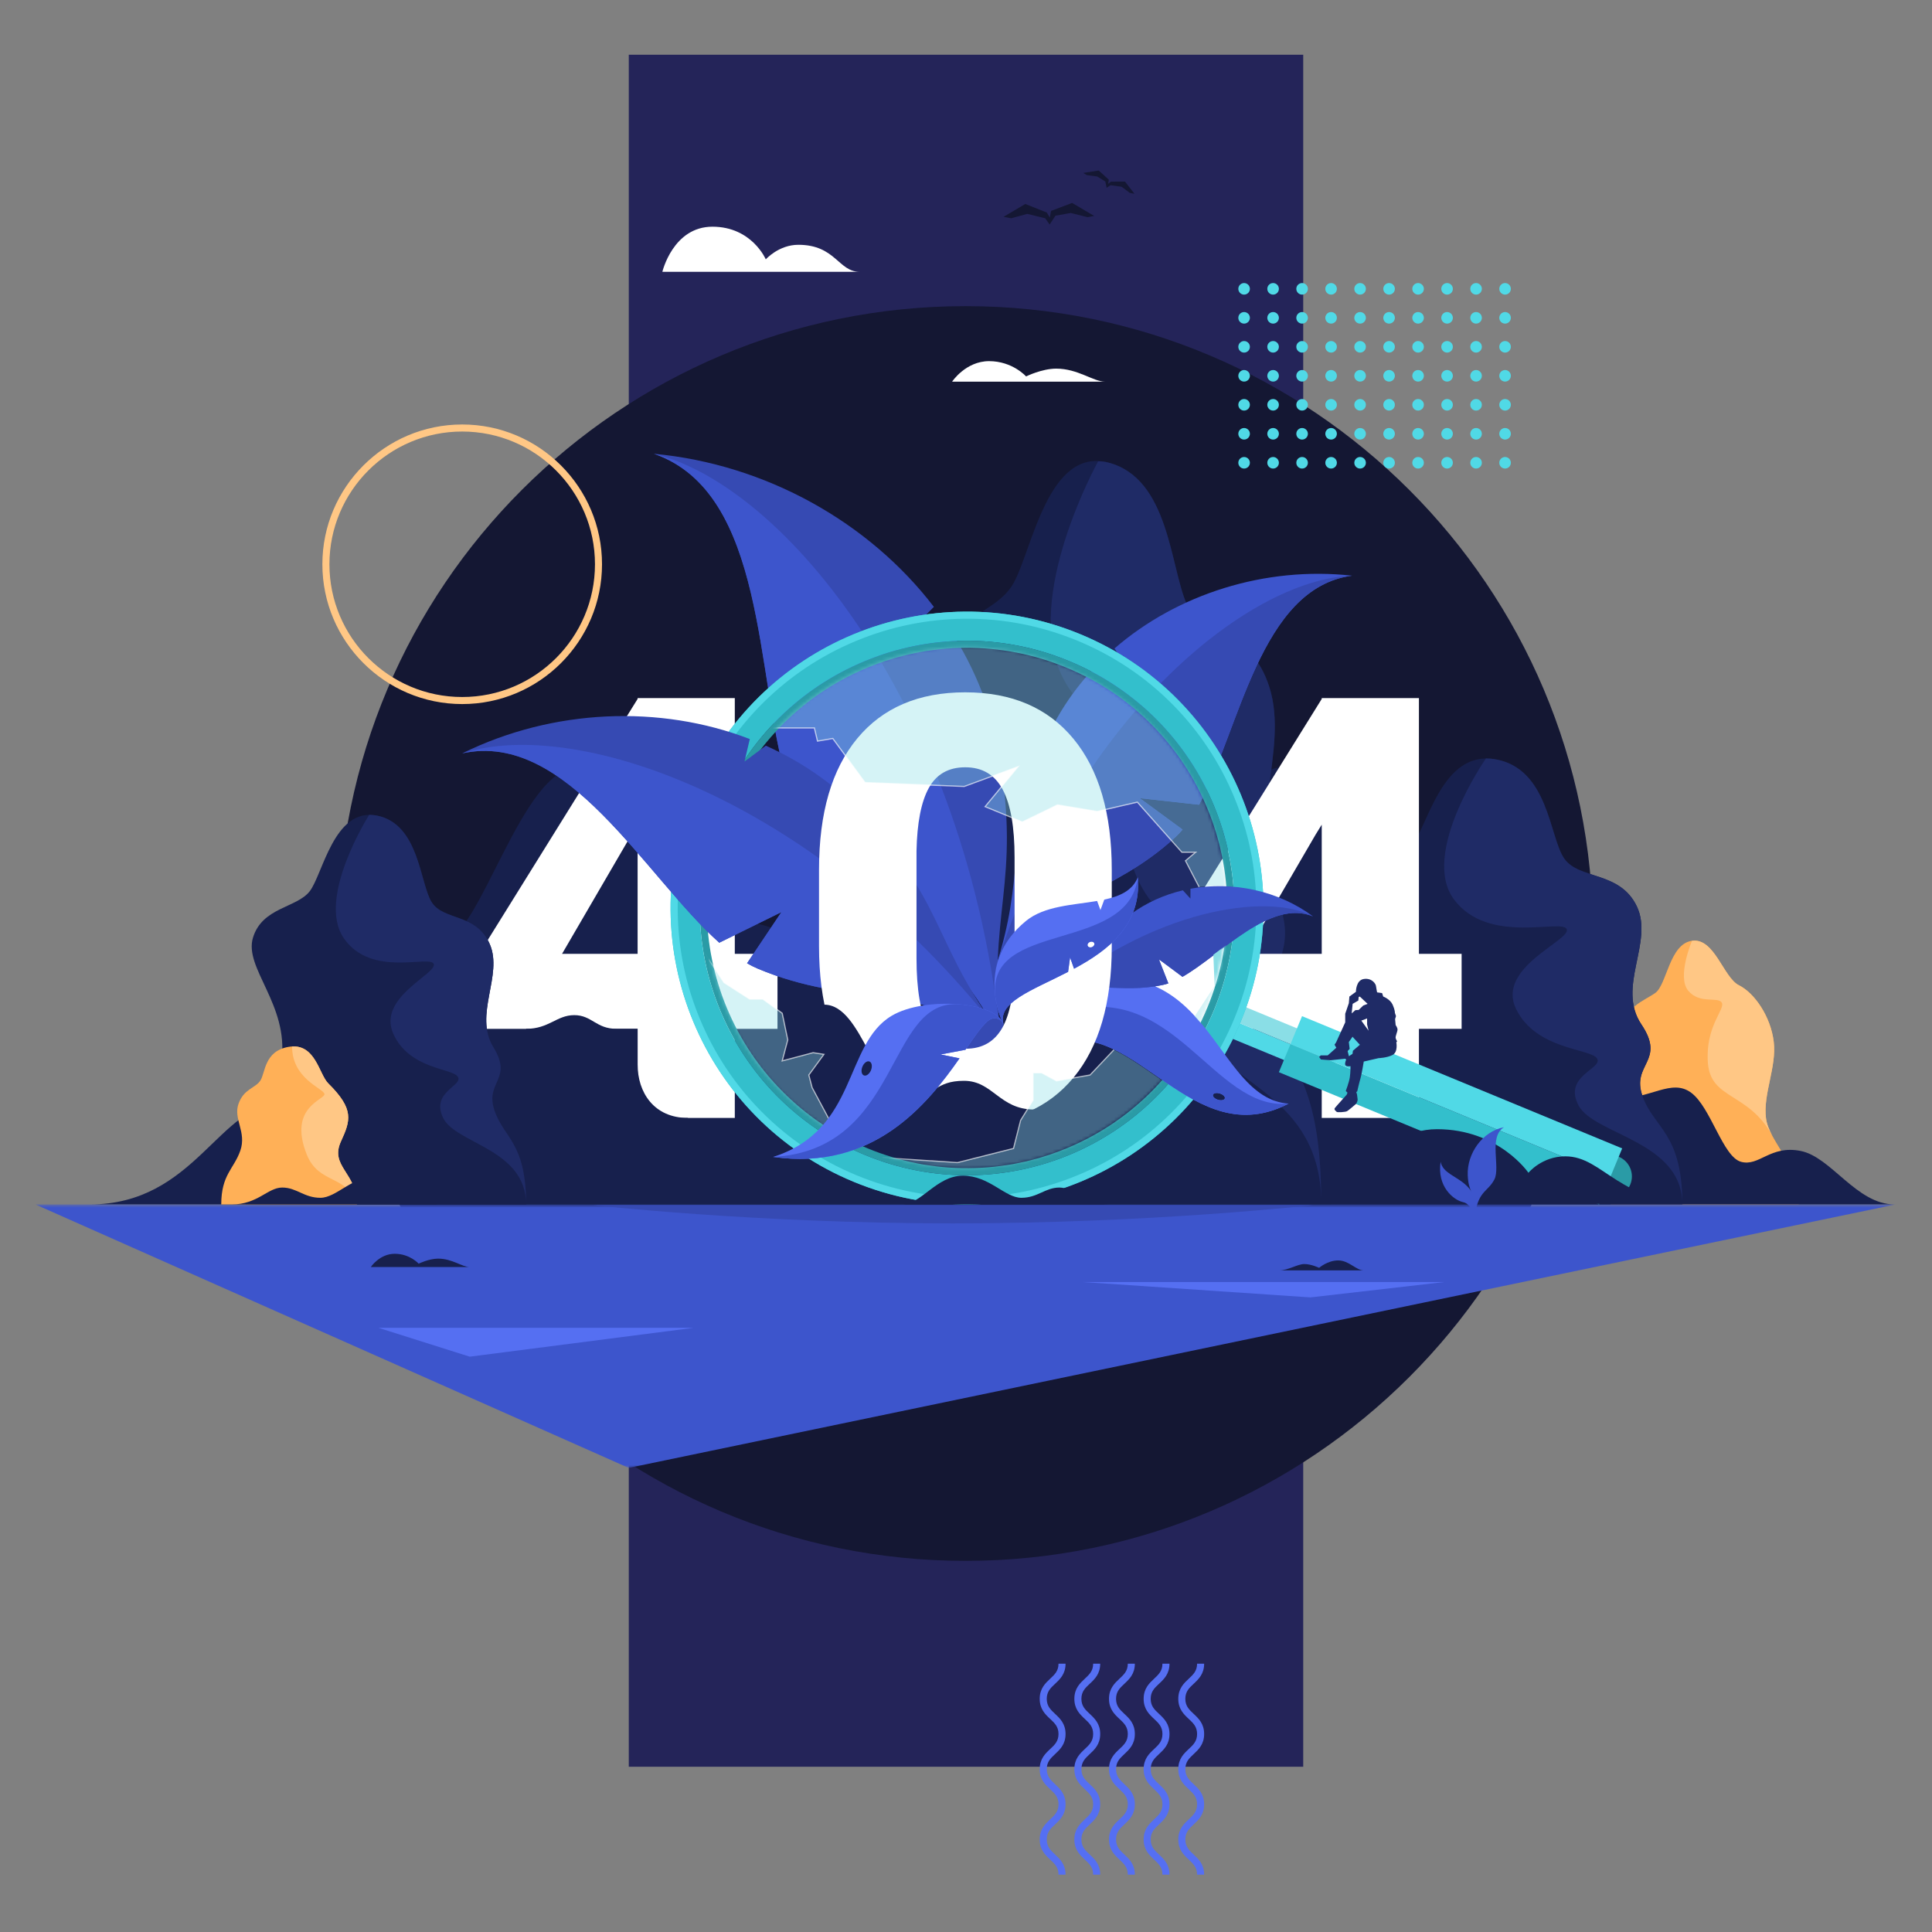 <?xml version="1.0" encoding="UTF-8"?>
<svg width="600px" height="600px" viewBox="0 0 600 600" version="1.1" xmlns="http://www.w3.org/2000/svg" xmlns:xlink="http://www.w3.org/1999/xlink">
    <rect x="0" y="0" width="600" height="600" fill="#808080" stroke="none"/>
    <!-- Generator: Sketch 61.2 (89653) - https://sketch.com -->
    <title>Illustrations / 404</title>
    <desc>Created with Sketch.</desc>
    <defs>
        <polygon id="path-1" points="0 0.542 577.713 0.542 577.713 82.363 0 82.363"></polygon>
        <path d="M80.883,0.621 C70.413,0.708 60.18,2.797 50.466,6.831 L50.466,6.831 C40.752,10.865 32.048,16.638 24.597,23.992 L24.597,23.992 C16.883,31.606 10.855,40.588 6.68,50.693 L6.68,50.693 C2.505,60.798 0.433,71.415 0.524,82.254 L0.524,82.254 C0.611,92.722 2.699,102.956 6.734,112.67 L6.734,112.67 C10.767,122.384 16.541,131.088 23.895,138.54 L23.895,138.54 C31.508,146.253 40.492,152.281 50.596,156.457 L50.596,156.457 C60.7,160.632 71.319,162.702 82.156,162.612 L82.156,162.612 C92.625,162.526 102.859,160.436 112.573,156.403 L112.573,156.403 C122.287,152.369 130.99,146.595 138.442,139.241 L138.442,139.241 C146.156,131.627 152.184,122.645 156.359,112.54 L156.359,112.54 C160.534,102.436 162.605,91.818 162.516,80.98 L162.516,80.98 C162.428,70.511 160.339,60.278 156.305,50.563 L156.305,50.563 C152.272,40.849 146.498,32.146 139.144,24.693 L139.144,24.693 C131.53,16.98 122.548,10.952 112.443,6.777 L112.443,6.777 C102.549,2.689 92.164,0.618 81.561,0.618 L81.561,0.618 C81.335,0.618 81.108,0.618 80.883,0.621" id="path-3"></path>
        <path d="M80.883,0.621 C70.413,0.708 60.18,2.797 50.466,6.831 L50.466,6.831 C40.752,10.865 32.048,16.638 24.597,23.992 L24.597,23.992 C16.883,31.606 10.855,40.588 6.68,50.693 L6.68,50.693 C2.505,60.798 0.433,71.415 0.524,82.254 L0.524,82.254 C0.611,92.722 2.699,102.956 6.734,112.67 L6.734,112.67 C10.767,122.384 16.541,131.088 23.895,138.54 L23.895,138.54 C31.508,146.253 40.492,152.281 50.596,156.457 L50.596,156.457 C60.7,160.632 71.319,162.702 82.156,162.612 L82.156,162.612 C92.625,162.526 102.859,160.436 112.573,156.403 L112.573,156.403 C122.287,152.369 130.99,146.595 138.442,139.241 L138.442,139.241 C146.156,131.627 152.184,122.645 156.359,112.54 L156.359,112.54 C160.534,102.436 162.605,91.818 162.516,80.98 L162.516,80.98 C162.428,70.511 160.339,60.278 156.305,50.563 L156.305,50.563 C152.272,40.849 146.498,32.146 139.144,24.693 L139.144,24.693 C131.53,16.98 122.548,10.952 112.443,6.777 L112.443,6.777 C102.549,2.689 92.164,0.618 81.561,0.618 L81.561,0.618 C81.335,0.618 81.108,0.618 80.883,0.621 L80.883,0.621 Z" id="path-5"></path>
        <path d="M80.883,0.621 C70.413,0.708 60.18,2.797 50.466,6.831 L50.466,6.831 C40.752,10.865 32.048,16.638 24.597,23.992 L24.597,23.992 C16.883,31.606 10.855,40.588 6.68,50.693 L6.68,50.693 C2.505,60.798 0.433,71.415 0.524,82.254 L0.524,82.254 C0.611,92.722 2.699,102.956 6.734,112.67 L6.734,112.67 C10.767,122.384 16.541,131.088 23.895,138.54 L23.895,138.54 C31.508,146.253 40.492,152.281 50.596,156.457 L50.596,156.457 C60.7,160.632 71.319,162.702 82.156,162.612 L82.156,162.612 C92.625,162.526 102.859,160.436 112.573,156.403 L112.573,156.403 C122.287,152.369 130.99,146.595 138.442,139.241 L138.442,139.241 C146.156,131.627 152.184,122.645 156.359,112.54 L156.359,112.54 C160.534,102.436 162.605,91.818 162.516,80.98 L162.516,80.98 C162.428,70.511 160.339,60.278 156.305,50.563 L156.305,50.563 C152.272,40.849 146.498,32.146 139.144,24.693 L139.144,24.693 C131.53,16.98 122.548,10.952 112.443,6.777 L112.443,6.777 C102.549,2.689 92.164,0.618 81.561,0.618 L81.561,0.618 C81.335,0.618 81.108,0.618 80.883,0.621" id="path-7"></path>
        <path d="M80.883,0.621 C70.413,0.708 60.18,2.797 50.466,6.831 L50.466,6.831 C40.752,10.865 32.048,16.638 24.597,23.992 L24.597,23.992 C16.883,31.606 10.855,40.588 6.68,50.693 L6.68,50.693 C2.505,60.798 0.433,71.415 0.524,82.254 L0.524,82.254 C0.611,92.722 2.699,102.956 6.734,112.67 L6.734,112.67 C10.767,122.384 16.541,131.088 23.895,138.54 L23.895,138.54 C31.508,146.253 40.492,152.281 50.596,156.457 L50.596,156.457 C60.7,160.632 71.319,162.702 82.156,162.612 L82.156,162.612 C92.625,162.526 102.859,160.436 112.573,156.403 L112.573,156.403 C122.287,152.369 130.99,146.595 138.442,139.241 L138.442,139.241 C146.156,131.627 152.184,122.645 156.359,112.54 L156.359,112.54 C160.534,102.436 162.605,91.818 162.516,80.98 L162.516,80.98 C162.428,70.511 160.339,60.278 156.305,50.563 L156.305,50.563 C152.272,40.849 146.498,32.146 139.144,24.693 L139.144,24.693 C131.53,16.98 122.548,10.952 112.443,6.777 L112.443,6.777 C102.549,2.689 92.164,0.618 81.561,0.618 L81.561,0.618 C81.335,0.618 81.108,0.618 80.883,0.621" id="path-9"></path>
        <path d="M80.883,0.621 C70.413,0.708 60.18,2.797 50.466,6.831 L50.466,6.831 C40.752,10.865 32.048,16.638 24.597,23.992 L24.597,23.992 C16.883,31.606 10.855,40.588 6.68,50.693 L6.68,50.693 C2.505,60.798 0.433,71.415 0.524,82.254 L0.524,82.254 C0.611,92.722 2.699,102.956 6.734,112.67 L6.734,112.67 C10.767,122.384 16.541,131.088 23.895,138.54 L23.895,138.54 C31.508,146.253 40.492,152.281 50.596,156.457 L50.596,156.457 C60.7,160.632 71.319,162.702 82.156,162.612 L82.156,162.612 C92.625,162.526 102.859,160.436 112.573,156.403 L112.573,156.403 C122.287,152.369 130.99,146.595 138.442,139.241 L138.442,139.241 C146.156,131.627 152.184,122.645 156.359,112.54 L156.359,112.54 C160.534,102.436 162.605,91.818 162.516,80.98 L162.516,80.98 C162.428,70.511 160.339,60.278 156.305,50.563 L156.305,50.563 C152.272,40.849 146.498,32.146 139.144,24.693 L139.144,24.693 C131.53,16.98 122.548,10.952 112.443,6.777 L112.443,6.777 C102.549,2.689 92.164,0.618 81.561,0.618 L81.561,0.618 C81.335,0.618 81.108,0.618 80.883,0.621 L80.883,0.621 Z" id="path-11"></path>
        <path d="M80.883,0.621 C70.413,0.708 60.18,2.797 50.466,6.831 L50.466,6.831 C40.752,10.865 32.048,16.638 24.597,23.992 L24.597,23.992 C16.883,31.606 10.855,40.588 6.68,50.693 L6.68,50.693 C2.505,60.798 0.433,71.415 0.524,82.254 L0.524,82.254 C0.611,92.722 2.699,102.956 6.734,112.67 L6.734,112.67 C10.767,122.384 16.541,131.088 23.895,138.54 L23.895,138.54 C31.508,146.253 40.492,152.281 50.596,156.457 L50.596,156.457 C60.7,160.632 71.319,162.702 82.156,162.612 L82.156,162.612 C92.625,162.526 102.859,160.436 112.573,156.403 L112.573,156.403 C122.287,152.369 130.99,146.595 138.442,139.241 L138.442,139.241 C146.156,131.627 152.184,122.645 156.359,112.54 L156.359,112.54 C160.534,102.436 162.605,91.818 162.516,80.98 L162.516,80.98 C162.428,70.511 160.339,60.278 156.305,50.563 L156.305,50.563 C152.272,40.849 146.498,32.146 139.144,24.693 L139.144,24.693 C131.53,16.98 122.548,10.952 112.443,6.777 L112.443,6.777 C102.549,2.689 92.164,0.618 81.561,0.618 L81.561,0.618 C81.335,0.618 81.108,0.618 80.883,0.621 L80.883,0.621 Z" id="path-13"></path>
        <path d="M80.883,0.621 C70.413,0.708 60.18,2.797 50.466,6.831 L50.466,6.831 C40.752,10.865 32.048,16.638 24.597,23.992 L24.597,23.992 C16.883,31.606 10.855,40.588 6.68,50.693 L6.68,50.693 C2.505,60.798 0.433,71.415 0.524,82.254 L0.524,82.254 C0.611,92.722 2.699,102.956 6.734,112.67 L6.734,112.67 C10.767,122.384 16.541,131.088 23.895,138.54 L23.895,138.54 C31.508,146.253 40.492,152.281 50.596,156.457 L50.596,156.457 C60.7,160.632 71.319,162.702 82.156,162.612 L82.156,162.612 C92.625,162.526 102.859,160.436 112.573,156.403 L112.573,156.403 C122.287,152.369 130.99,146.595 138.442,139.241 L138.442,139.241 C146.156,131.627 152.184,122.645 156.359,112.54 L156.359,112.54 C160.534,102.436 162.605,91.818 162.516,80.98 L162.516,80.98 C162.428,70.511 160.339,60.278 156.305,50.563 L156.305,50.563 C152.272,40.849 146.498,32.146 139.144,24.693 L139.144,24.693 C131.53,16.98 122.548,10.952 112.443,6.777 L112.443,6.777 C102.549,2.689 92.164,0.618 81.561,0.618 L81.561,0.618 C81.335,0.618 81.108,0.618 80.883,0.621 L80.883,0.621 Z" id="path-15"></path>
        <path d="M80.883,0.621 C70.413,0.708 60.18,2.797 50.466,6.831 L50.466,6.831 C40.752,10.865 32.048,16.638 24.597,23.992 L24.597,23.992 C16.883,31.606 10.855,40.588 6.68,50.693 L6.68,50.693 C2.505,60.798 0.433,71.415 0.524,82.254 L0.524,82.254 C0.611,92.722 2.699,102.956 6.734,112.67 L6.734,112.67 C10.767,122.384 16.541,131.088 23.895,138.54 L23.895,138.54 C31.508,146.253 40.492,152.281 50.596,156.457 L50.596,156.457 C60.7,160.632 71.319,162.702 82.156,162.612 L82.156,162.612 C92.625,162.526 102.859,160.436 112.573,156.403 L112.573,156.403 C122.287,152.369 130.99,146.595 138.442,139.241 L138.442,139.241 C146.156,131.627 152.184,122.645 156.359,112.54 L156.359,112.54 C160.534,102.436 162.605,91.818 162.516,80.98 L162.516,80.98 C162.428,70.511 160.339,60.278 156.305,50.563 L156.305,50.563 C152.272,40.849 146.498,32.146 139.144,24.693 L139.144,24.693 C131.53,16.98 122.548,10.952 112.443,6.777 L112.443,6.777 C102.549,2.689 92.164,0.618 81.561,0.618 L81.561,0.618 C81.335,0.618 81.108,0.618 80.883,0.621 L80.883,0.621 Z" id="path-17"></path>
    </defs>
    <g id="Illustrations-/-404" stroke="none" stroke-width="1" fill="none" fill-rule="evenodd">
        <g id="Group-298" transform="translate(11, 17)">
            <polygon id="Fill-1" fill="#242459" points="184.275 531.679 393.725 531.679 393.725 0 184.275 0"></polygon>
            <g id="Group-243" transform="translate(0, 70.488)">
                <path d="M483.73,202.418 C483.73,310.021 396.482,397.25 288.857,397.25 C181.231,397.25 93.984,310.021 93.984,202.418 C93.984,94.814 181.231,7.586 288.857,7.586 C396.482,7.586 483.73,94.814 483.73,202.418" id="Fill-2" fill="#141733"></path>
                <path d="M16.858,286.563 C49.639,286.563 57.018,255.102 76.432,255.102 C95.848,255.102 62.926,213.266 81.047,194.838 C99.168,176.409 115.722,204.308 126.799,204.308 C137.878,204.308 150.965,150.802 168.439,150.802 C185.913,150.802 182.584,197.622 216.522,198.512 C256.256,199.552 248.75,247.088 253.356,252.644 C257.962,258.199 263.808,250.096 272.258,255.035 C280.709,259.975 280.436,286.563 293.968,286.563 L16.858,286.563 Z" id="Fill-4" fill="#17204D"></path>
                <path d="M235.607,286.563 C268.388,286.563 275.766,255.102 295.181,255.102 C314.596,255.102 281.674,213.266 299.795,194.838 C317.916,176.409 334.47,204.308 345.548,204.308 C356.627,204.308 369.714,150.802 387.188,150.802 C404.661,150.802 401.333,197.622 435.271,198.512 C475.004,199.552 467.498,247.088 472.105,252.644 C476.711,258.199 482.557,250.096 491.007,255.035 C499.458,259.975 499.185,286.563 512.717,286.563 L235.607,286.563 Z" id="Fill-6" fill="#17204D"></path>
                <path d="M547.613,286.563 C547.613,273.615 538.382,267.23 537.438,259.746 C536.494,252.26 540.794,243.876 539.85,236.04 C538.906,228.204 533.891,220.902 529.046,218.497 C524.2,216.092 521.493,203.732 514.465,204.682 C507.437,205.633 506.667,218.342 503.047,220.892 C499.426,223.443 493.453,225.141 492.736,232.648 C492.018,240.155 501.352,250.542 496.317,258.729 C491.282,266.915 489.184,275.804 489.184,286.563 L547.613,286.563 Z" id="Fill-8" fill="#FFB057"></path>
                <path d="M513.28,220.166 C516.857,224.491 522.608,221.896 523.728,223.913 C524.849,225.931 518.528,231.237 519.405,242.651 C520.281,254.065 532.003,251.683 539.384,265.179 C539.385,265.182 539.387,265.184 539.388,265.187 C538.41,263.367 537.67,261.592 537.438,259.745 C536.494,252.26 540.795,243.876 539.85,236.04 C538.906,228.204 533.891,220.902 529.046,218.497 C524.2,216.092 521.493,203.732 514.465,204.682 C514.465,204.682 509.705,215.842 513.28,220.166" id="Fill-10" fill="#FFC785"></path>
                <path d="M464.85,228.821 C481.446,228.821 479.603,253.824 490.638,253.824 C501.673,253.824 508.091,247.34 514.21,251.866 C520.328,256.392 524.031,271.782 529.7,273.324 C535.37,274.867 538.74,268.044 548.25,269.956 C557.761,271.869 565.564,286.563 577.391,286.563 L464.85,286.563 L464.85,228.821 Z" id="Fill-12" fill="#17204D"></path>
                <path d="M453.327,148.3 C469.939,151.185 470.124,172.343 474.737,179.075 C479.352,185.807 492.088,182.922 497.349,194.031 C502.609,205.138 490.98,219.084 498.733,230.625 C506.485,242.165 495.503,242.838 499.102,252.937 C502.701,263.035 511.469,264.285 511.469,286.563 L402.383,286.563 C402.383,256.592 413.642,255.053 416.411,235.241 C419.179,215.429 401.691,202.542 405.29,191.722 C408.889,180.903 422.179,181.191 427.301,175.277 C432.423,169.361 436.714,145.414 453.327,148.3" id="Fill-14" fill="#17204D"></path>
                <path d="M498.733,230.625 C490.98,219.084 502.609,205.138 497.349,194.03 C492.088,182.922 479.352,185.807 474.738,179.075 C470.123,172.343 469.939,151.185 453.326,148.3 C452.329,148.127 451.378,148.054 450.466,148.064 C450.382,148.187 429.882,177.685 440.597,191.913 C451.333,206.169 474.366,197.641 475.578,201.117 C476.79,204.592 453.585,212.999 459.819,225.84 C466.053,238.683 483.168,238.098 485.002,241.264 C486.834,244.429 474.366,246.594 479.215,255.798 C484.064,265.002 511.469,266.797 511.469,286.563 C511.469,264.285 502.701,263.035 499.102,252.937 C495.503,242.838 506.485,242.165 498.733,230.625" id="Fill-16" fill="#1F2B66"></path>
                <path d="M333.284,56.19 C352.153,61.183 352.364,88.612 357.605,100.261 C362.846,111.91 377.313,106.917 383.288,126.139 C389.264,145.36 376.055,169.49 384.861,189.46 C393.666,209.43 381.192,210.595 385.28,228.068 C389.369,245.543 399.328,247.706 399.328,286.254 L275.417,286.254 C275.417,234.392 288.206,231.73 291.352,197.448 C294.496,163.167 274.631,140.867 278.72,122.145 C282.808,103.423 297.904,103.922 303.722,93.688 C309.54,83.453 314.415,51.197 333.284,56.19" id="Fill-18" fill="#17204D"></path>
                <path d="M384.861,189.46 C376.055,169.491 389.264,145.361 383.288,126.139 C377.313,106.918 362.846,111.911 357.605,100.261 C352.363,88.612 352.153,61.182 333.284,56.191 C332.15,55.89 331.071,55.768 330.035,55.783 C329.939,55.996 306.653,97.856 318.823,122.475 C331.02,147.145 357.182,132.387 358.559,138.4 C359.937,144.415 333.577,158.96 340.659,181.182 C347.74,203.404 367.181,202.393 369.263,207.869 C371.346,213.346 357.182,217.094 362.69,233.019 C368.198,248.945 399.327,252.051 399.327,286.253 C399.327,247.706 389.369,245.542 385.28,228.069 C381.192,210.595 393.666,209.43 384.861,189.46" id="Fill-20" fill="#1F2B66"></path>
                <path d="M163.548,208.741 L187.015,208.741 L187.015,168.622 L185.134,171.666 L163.548,208.741 Z M217.2,208.741 L230.457,208.741 L230.457,232.025 L217.2,232.025 L217.2,259.696 L187.015,259.696 L187.015,232.025 L136.587,232.025 L134.796,213.577 L187.015,129.577 L187.015,129.309 L217.2,129.309 L217.2,208.741 Z" id="Fill-22" fill="#FFFFFF"></path>
                <path d="M299.14,145.993 C296.581,131.44 290.776,117.856 282.529,105.809 L273.422,106.624 L279.028,100.981 C258.914,74.71 226.862,56.678 192.077,53.435 C227.107,65.583 223.52,122.426 233.413,155.236 L257.139,157.443 L237.857,166.273 C238.524,167.493 239.232,168.646 239.994,169.712 C260.405,198.232 284.767,202.533 299.882,236.169 C295.328,195.129 306.443,187.519 299.14,145.993" id="Fill-24" fill="#364AB3"></path>
                <path d="M233.413,155.236 L257.139,157.443 L237.858,166.273 C238.524,167.493 239.231,168.646 239.994,169.712 C260.406,198.232 284.767,202.533 299.882,236.169 C289.501,132.589 232.844,63.291 192.077,53.435 C227.106,65.583 223.519,122.426 233.413,155.236" id="Fill-26" fill="#3D55CC"></path>
                <path d="M297.975,213.696 C314.787,190.423 334.04,190.971 354.087,172.43 C354.836,171.738 355.557,170.969 356.256,170.145 L342.942,160.382 L361.38,162.426 C374.082,138.963 380.282,95.054 408.903,91.295 C381.869,88.303 354.594,97.016 335.127,113.888 L338.514,119.072 L331.698,117.02 C323.516,124.911 316.954,134.356 312.715,145.051 C300.619,175.568 307.899,183.118 297.975,213.696" id="Fill-28" fill="#3D55CC"></path>
                <path d="M408.903,91.295 C376.268,92.405 322.172,136.344 297.975,213.696 C314.787,190.423 334.04,190.971 354.088,172.43 C354.836,171.738 355.557,170.969 356.257,170.144 L342.942,160.382 L361.38,162.426 C374.082,138.963 380.282,95.055 408.903,91.295" id="Fill-30" fill="#364AB3"></path>
                <g id="Group-34" transform="translate(0, 286.021)">
                    <mask id="mask-2" fill="white">
                        <use xlink:href="#path-1"></use>
                    </mask>
                    <g id="Clip-33"></g>
                    <polygon id="Fill-32" fill="#3D55CC" mask="url(#mask-2)" points="-0 0.542 577.713 0.542 184.238 82.363"></polygon>
                </g>
                <path d="M376.009,208.741 L399.476,208.741 L399.476,168.622 L397.595,171.666 L376.009,208.741 Z M429.662,208.741 L442.918,208.741 L442.918,232.025 L429.662,232.025 L429.662,259.696 L399.476,259.696 L399.476,232.025 L349.048,232.025 L347.257,213.577 L399.476,129.577 L399.476,129.309 L429.662,129.309 L429.662,208.741 Z" id="Fill-35" fill="#FFFFFF"></path>
                <path d="M491.711,271.748 C495.087,273.143 496.694,277.011 495.299,280.387 C493.903,283.763 490.035,285.369 486.657,283.974 C483.281,282.579 481.674,278.711 483.07,275.335 C484.465,271.959 488.334,270.353 491.711,271.748" id="Fill-37" fill="#2A9BA6"></path>
                <path d="M212.615,162.815 C195.111,205.169 215.262,253.691 257.626,271.191 C299.989,288.692 348.521,268.544 366.025,226.189 C383.529,183.837 363.378,135.314 321.015,117.813 C278.651,100.313 230.119,120.46 212.615,162.815 M214.656,163.657 C218.822,153.58 224.836,144.62 232.532,137.025 C239.965,129.691 248.649,123.931 258.34,119.908 C268.031,115.885 278.24,113.801 288.685,113.714 C299.497,113.624 310.09,115.69 320.171,119.854 C330.251,124.019 339.214,130.031 346.809,137.725 C354.145,145.158 359.906,153.839 363.93,163.529 C367.954,173.218 370.038,183.425 370.126,193.868 C370.215,204.677 368.149,215.269 363.984,225.347 C359.819,235.425 353.804,244.385 346.109,251.979 C338.674,259.314 329.991,265.073 320.3,269.097 C310.609,273.12 300.399,275.204 289.955,275.29 C279.143,275.38 268.549,273.314 258.469,269.15 C248.389,264.985 239.427,258.973 231.832,251.279 C224.494,243.847 218.734,235.165 214.71,225.476 C210.686,215.787 208.602,205.579 208.515,195.137 C208.425,184.327 210.491,173.737 214.656,163.657" id="Fill-39" fill="#2A9BA6"></path>
                <polygon id="Fill-41" fill="#50D9E6" points="403.716 242.553 401.686 247.467 368.445 233.735 370.476 228.821"></polygon>
                <polygon id="Fill-43" fill="#8ADEE6" points="405.747 237.64 403.716 242.553 370.476 228.821 372.507 223.908"></polygon>
                <polygon id="Fill-45" fill="#33BFCC" points="489.184 277.861 485.588 286.563 386.169 245.493 389.766 236.79"></polygon>
                <polygon id="Fill-47" fill="#50D9E6" points="492.781 269.159 489.184 277.861 389.766 236.79 393.362 228.088"></polygon>
                <path d="M366.025,226.19 C348.521,268.544 299.989,288.692 257.625,271.191 C215.262,253.691 195.11,205.169 212.615,162.815 C230.119,120.461 278.651,100.312 321.014,117.813 C363.378,135.314 383.529,183.836 366.025,226.19 M204.255,159.361 C184.842,206.331 207.191,260.142 254.171,279.55 C301.151,298.958 354.973,276.614 374.386,229.644 C393.798,182.673 371.449,128.863 324.469,109.455 C277.488,90.047 223.666,112.39 204.255,159.361" id="Fill-49" fill="#33BFCC"></path>
                <path d="M204.255,159.361 C184.842,206.331 207.191,260.142 254.171,279.55 C301.151,298.958 354.973,276.614 374.386,229.643 C393.798,182.673 371.449,128.863 324.469,109.455 C277.488,90.047 223.666,112.39 204.255,159.361 M206.296,160.204 C210.928,148.998 217.615,139.034 226.173,130.59 C234.439,122.434 244.094,116.029 254.87,111.555 C265.647,107.082 277,104.765 288.613,104.668 C300.637,104.568 312.416,106.865 323.625,111.496 C334.834,116.127 344.8,122.812 353.246,131.368 C361.404,139.633 367.81,149.286 372.284,160.06 C376.759,170.835 379.077,182.184 379.173,193.796 C379.273,205.817 376.975,217.594 372.344,228.801 C367.713,240.007 361.025,249.971 352.467,258.415 C344.201,266.571 334.545,272.975 323.769,277.45 C312.993,281.923 301.64,284.24 290.026,284.337 C278.004,284.437 266.224,282.139 255.015,277.509 C243.806,272.878 233.84,266.192 225.394,257.636 C217.236,249.371 210.83,239.718 206.356,228.944 C201.881,218.17 199.563,206.82 199.466,195.208 C199.367,183.188 201.664,171.411 206.296,160.204" id="Fill-51" fill="#50D9E6"></path>
                <path d="M258.571,167.16 C249.734,157.173 238.859,149.465 226.829,144.089 L220.21,149.012 L221.858,142.027 C193.988,131.31 160.826,132.561 132.54,146.476 C165.217,139.295 189.285,184.709 212.38,205.276 L231.67,195.782 L221.007,211.67 C222.096,212.292 223.184,212.846 224.273,213.305 C253.432,225.612 274.2,217.429 301.701,236.169 C278.828,206.752 283.786,195.654 258.571,167.16" id="Fill-53" fill="#364AB3"></path>
                <path d="M212.38,205.276 L231.67,195.781 L221.007,211.67 C222.095,212.292 223.184,212.846 224.272,213.306 C253.432,225.613 274.2,217.428 301.7,236.169 C244.832,161.397 168.548,134.825 132.54,146.476 C165.216,139.295 189.285,184.709 212.38,205.276" id="Fill-55" fill="#3D55CC"></path>
                <path d="M369.38,253.644 C369.215,254.183 368.256,254.369 367.238,254.058 C366.221,253.748 365.529,253.057 365.694,252.518 C365.859,251.978 366.818,251.792 367.836,252.103 C368.854,252.414 369.545,253.104 369.38,253.644 M319.12,218.963 L318.427,227.616 L317.704,236.665 C341.43,228.441 359.331,270.848 389.173,255.256 C365.484,253.577 365.323,204.305 319.12,218.963" id="Fill-57" fill="#556FF2"></path>
                <path d="M369.38,253.644 C369.215,254.183 368.256,254.369 367.238,254.058 C366.221,253.748 365.529,253.057 365.694,252.518 C365.859,251.978 366.818,251.792 367.836,252.103 C368.854,252.414 369.545,253.104 369.38,253.644 M318.595,227.347 L318.427,227.616 L317.704,236.665 C341.43,228.441 359.331,270.848 389.173,255.256 C365.616,257.664 353.157,215.337 318.595,227.347" id="Fill-59" fill="#3D55CC"></path>
                <path d="M314.493,222.161 C328.301,216.337 336.408,221.347 350.264,218.358 C350.782,218.247 351.309,218.095 351.843,217.915 L348.894,210.419 L356.228,215.871 C368.327,208.945 383.427,191.626 396.775,197.111 C386.021,189.12 371.847,186.097 358.713,188.513 L358.698,191.58 L356.354,189.007 C350.607,190.368 345.116,192.797 340.266,196.337 C326.429,206.443 327.415,211.491 314.493,222.161" id="Fill-61" fill="#3D55CC"></path>
                <path d="M396.775,197.111 C382.455,189.493 346.791,194.945 314.492,222.161 C328.301,216.337 336.408,221.347 350.265,218.358 C350.782,218.247 351.308,218.095 351.843,217.915 L348.895,210.419 L356.229,215.871 C368.326,208.945 383.427,191.626 396.775,197.111" id="Fill-63" fill="#364AB3"></path>
                <path d="M301.7,244.109 C301.541,234.941 300.587,230.607 300.587,230.607 L300.375,229.978 L299.593,228.813 L294.058,226.675 L268.091,229.471 L272.764,245.663 L301.7,244.109 Z" id="Fill-65" fill="#364AB3"></path>
                <path d="M304.084,178.742 C304.084,169.368 302.86,162.368 300.411,157.742 C297.962,153.115 294.082,150.801 288.767,150.801 C283.572,150.801 279.795,152.95 277.436,157.249 C275.076,161.547 273.809,168.055 273.63,176.771 L273.63,210.084 C273.63,219.815 274.852,226.935 277.302,231.443 C279.751,235.95 283.63,238.203 288.946,238.203 C294.082,238.203 297.872,236.009 300.322,231.622 C302.77,227.234 304.024,220.352 304.084,210.98 L304.084,178.742 Z M334.269,206.413 C334.269,224.025 330.313,237.607 322.401,247.159 C314.488,256.711 303.336,261.487 288.946,261.487 C274.436,261.487 263.208,256.681 255.267,247.07 C247.326,237.457 243.355,223.905 243.355,206.413 L243.355,182.592 C243.355,164.98 247.31,151.398 255.223,141.846 C263.135,132.294 274.315,127.518 288.767,127.518 C303.217,127.518 314.414,132.324 322.356,141.936 C330.296,151.547 334.269,165.129 334.269,182.682 L334.269,206.413 Z" id="Fill-67" fill="#FFFFFF"></path>
                <path d="M326.779,206.239 C326.604,205.79 326.923,205.246 327.492,205.025 C328.059,204.804 328.661,204.989 328.837,205.439 C329.012,205.889 328.693,206.433 328.124,206.653 C327.557,206.874 326.954,206.689 326.779,206.239 M300.722,230.788 C298.446,223.827 309.436,220.136 320.707,214.332 L321.328,209.85 L322.558,213.358 C333.256,207.609 343.567,199.685 342.359,184.967 C340.702,189.112 336.756,190.861 331.945,191.893 L330.754,195.137 L329.722,192.317 C322.263,193.581 313.374,193.828 307.658,198.496 C290.861,212.214 300.722,230.788 300.722,230.788" id="Fill-69" fill="#556FF2"></path>
                <path d="M328.837,205.439 C329.012,205.889 328.693,206.432 328.124,206.653 C327.556,206.874 326.954,206.689 326.779,206.239 C326.604,205.789 326.923,205.246 327.492,205.025 C328.059,204.804 328.661,204.99 328.837,205.439 M342.359,184.967 C339.479,208.594 295.474,198.235 298.086,221.845 C298.778,227.122 300.722,230.788 300.722,230.788 C298.446,223.826 309.436,220.136 320.707,214.332 L321.328,209.85 L322.558,213.359 C333.256,207.609 343.567,199.684 342.359,184.967" id="Fill-71" fill="#3D55CC"></path>
                <path d="M269.071,286.563 C275.152,286.563 279.814,277.63 288.032,277.63 C296.249,277.63 301.084,284.498 306.193,284.498 C311.301,284.498 313.536,281.315 318.037,281.315 C322.537,281.315 325.624,286.563 333.721,286.563 L269.071,286.563 Z" id="Fill-73" fill="#17204D"></path>
                <path d="M232.419,248.446 L244.977,224.52 C256.928,224.52 260.467,252.846 271.892,252.846 C279.734,252.846 279.369,248.167 288.371,248.167 C297.371,248.167 299.378,257.08 310.143,257.08 L309.9,270.64 L274.808,270.64 L232.419,248.446 Z" id="Fill-75" fill="#17204D"></path>
                <path d="M202.649,259.696 C192.077,259.696 187.015,251.76 187.015,243.096 L187.015,232.025 L180.482,232.025 C174.096,232.025 172.819,227.773 167.345,227.773 C161.872,227.773 159.5,232.025 152.384,232.025 L152.384,271.096 L202.649,271.096 L202.649,259.696 Z" id="Fill-77" fill="#17204D"></path>
                <path d="M517.476,286.407 C491.66,286.407 487.054,271.621 475.148,271.621 C467.817,271.621 463.671,276.733 463.671,276.733 C463.671,276.733 454.462,263.19 435.264,263.19 C416.066,263.19 406.491,286.407 406.491,286.407 L517.476,286.407 Z" id="Fill-79" fill="#17204D"></path>
                <path d="M362.956,494.699 L360.766,494.699 C360.766,492.443 359.575,491.329 358.194,490.037 C356.663,488.605 354.928,486.982 354.928,483.777 C354.928,480.572 356.663,478.949 358.194,477.517 C359.575,476.226 360.766,475.111 360.766,472.856 C360.766,470.6 359.575,469.485 358.194,468.195 C356.663,466.762 354.928,465.14 354.928,461.935 C354.928,458.73 356.663,457.107 358.194,455.675 C359.575,454.385 360.766,453.27 360.766,451.014 C360.766,448.761 359.575,447.646 358.194,446.356 C356.663,444.924 354.928,443.303 354.928,440.098 C354.928,436.893 356.663,435.271 358.194,433.839 C359.575,432.549 360.766,431.434 360.766,429.179 L362.956,429.179 C362.956,432.384 361.221,434.006 359.689,435.438 C358.309,436.729 357.117,437.844 357.117,440.098 C357.117,442.352 358.309,443.466 359.689,444.757 C361.22,446.189 362.956,447.81 362.956,451.014 C362.956,454.219 361.221,455.842 359.69,457.274 C358.309,458.565 357.117,459.68 357.117,461.935 C357.117,464.19 358.309,465.305 359.69,466.595 C361.221,468.028 362.956,469.65 362.956,472.856 C362.956,476.06 361.221,477.684 359.69,479.116 C358.309,480.407 357.117,481.521 357.117,483.777 C357.117,486.033 358.309,487.147 359.69,488.439 C361.221,489.871 362.956,491.494 362.956,494.699" id="Fill-81" fill="#556FF2"></path>
                <path d="M352.196,494.699 L350.007,494.699 C350.007,492.443 348.815,491.329 347.435,490.037 C345.903,488.605 344.169,486.982 344.169,483.777 C344.169,480.572 345.903,478.949 347.435,477.517 C348.815,476.226 350.007,475.111 350.007,472.856 C350.007,470.6 348.815,469.485 347.435,468.195 C345.903,466.762 344.169,465.14 344.169,461.935 C344.169,458.73 345.903,457.107 347.435,455.675 C348.815,454.385 350.007,453.27 350.007,451.014 C350.007,448.761 348.815,447.646 347.435,446.356 C345.904,444.924 344.169,443.303 344.169,440.098 C344.169,436.893 345.903,435.271 347.435,433.839 C348.815,432.549 350.007,431.434 350.007,429.179 L352.196,429.179 C352.196,432.384 350.462,434.006 348.93,435.438 C347.55,436.729 346.358,437.844 346.358,440.098 C346.358,442.352 347.55,443.466 348.93,444.757 C350.461,446.189 352.196,447.81 352.196,451.014 C352.196,454.219 350.462,455.842 348.931,457.274 C347.55,458.565 346.358,459.68 346.358,461.935 C346.358,464.19 347.55,465.305 348.931,466.595 C350.462,468.028 352.196,469.65 352.196,472.856 C352.196,476.06 350.462,477.684 348.931,479.116 C347.55,480.407 346.358,481.521 346.358,483.777 C346.358,486.033 347.55,487.147 348.931,488.439 C350.462,489.871 352.196,491.494 352.196,494.699" id="Fill-83" fill="#556FF2"></path>
                <path d="M341.437,494.699 L339.248,494.699 C339.248,492.443 338.056,491.329 336.675,490.037 C335.144,488.605 333.409,486.982 333.409,483.777 C333.409,480.572 335.144,478.949 336.675,477.517 C338.056,476.226 339.248,475.111 339.248,472.856 C339.248,470.6 338.056,469.485 336.675,468.195 C335.144,466.762 333.409,465.14 333.409,461.935 C333.409,458.73 335.144,457.107 336.675,455.675 C338.056,454.385 339.248,453.27 339.248,451.014 C339.248,448.761 338.056,447.646 336.676,446.356 C335.145,444.924 333.409,443.303 333.409,440.098 C333.409,436.893 335.144,435.271 336.676,433.839 C338.056,432.549 339.248,431.434 339.248,429.179 L341.437,429.179 C341.437,432.384 339.702,434.006 338.17,435.438 C336.79,436.729 335.599,437.844 335.599,440.098 C335.599,442.352 336.79,443.466 338.17,444.757 C339.701,446.189 341.437,447.81 341.437,451.014 C341.437,454.219 339.702,455.842 338.171,457.274 C336.79,458.565 335.599,459.68 335.599,461.935 C335.599,464.19 336.79,465.305 338.171,466.595 C339.702,468.028 341.437,469.65 341.437,472.856 C341.437,476.06 339.702,477.684 338.171,479.116 C336.79,480.407 335.599,481.521 335.599,483.777 C335.599,486.033 336.79,487.147 338.171,488.439 C339.702,489.871 341.437,491.494 341.437,494.699" id="Fill-85" fill="#556FF2"></path>
                <path d="M330.678,494.699 L328.488,494.699 C328.488,492.443 327.297,491.329 325.916,490.037 C324.385,488.605 322.65,486.982 322.65,483.777 C322.65,480.572 324.385,478.949 325.916,477.517 C327.297,476.226 328.488,475.111 328.488,472.856 C328.488,470.6 327.297,469.485 325.916,468.195 C324.385,466.762 322.65,465.14 322.65,461.935 C322.65,458.73 324.385,457.107 325.916,455.675 C327.297,454.385 328.488,453.27 328.488,451.014 C328.488,448.761 327.297,447.646 325.917,446.356 C324.385,444.924 322.65,443.303 322.65,440.098 C322.65,436.893 324.385,435.271 325.917,433.839 C327.297,432.549 328.488,431.434 328.488,429.179 L330.678,429.179 C330.678,432.384 328.943,434.006 327.411,435.438 C326.031,436.729 324.839,437.844 324.839,440.098 C324.839,442.352 326.031,443.466 327.411,444.757 C328.942,446.189 330.678,447.81 330.678,451.014 C330.678,454.219 328.943,455.842 327.412,457.274 C326.031,458.565 324.839,459.68 324.839,461.935 C324.839,464.19 326.031,465.305 327.412,466.595 C328.943,468.028 330.678,469.65 330.678,472.856 C330.678,476.06 328.943,477.684 327.412,479.116 C326.031,480.407 324.839,481.521 324.839,483.777 C324.839,486.033 326.031,487.147 327.412,488.439 C328.943,489.871 330.678,491.494 330.678,494.699" id="Fill-87" fill="#556FF2"></path>
                <path d="M319.919,494.699 L317.729,494.699 C317.729,492.443 316.537,491.329 315.157,490.037 C313.626,488.605 311.891,486.982 311.891,483.777 C311.891,480.572 313.626,478.949 315.157,477.517 C316.537,476.226 317.729,475.111 317.729,472.856 C317.729,470.6 316.537,469.485 315.157,468.195 C313.626,466.762 311.891,465.14 311.891,461.935 C311.891,458.73 313.626,457.107 315.157,455.675 C316.537,454.385 317.729,453.27 317.729,451.014 C317.729,448.761 316.537,447.646 315.157,446.356 C313.626,444.924 311.891,443.303 311.891,440.098 C311.891,436.893 313.626,435.271 315.157,433.839 C316.537,432.549 317.729,431.434 317.729,429.179 L319.919,429.179 C319.919,432.384 318.184,434.006 316.652,435.438 C315.272,436.729 314.08,437.844 314.08,440.098 C314.08,442.352 315.272,443.466 316.652,444.757 C318.183,446.189 319.919,447.81 319.919,451.014 C319.919,454.219 318.184,455.842 316.653,457.274 C315.272,458.565 314.08,459.68 314.08,461.935 C314.08,464.19 315.272,465.305 316.653,466.595 C318.184,468.028 319.919,469.65 319.919,472.856 C319.919,476.06 318.184,477.684 316.653,479.116 C315.272,480.407 314.08,481.521 314.08,483.777 C314.08,486.033 315.272,487.147 316.653,488.439 C318.184,489.871 319.919,491.494 319.919,494.699" id="Fill-89" fill="#556FF2"></path>
                <path d="M132.54,46.528 C109.804,46.528 91.307,65.021 91.307,87.753 C91.307,110.484 109.804,128.977 132.54,128.977 C155.276,128.977 173.774,110.484 173.774,87.753 C173.774,65.021 155.276,46.528 132.54,46.528 M132.54,131.166 C108.596,131.166 89.117,111.691 89.117,87.753 C89.117,63.814 108.596,44.339 132.54,44.339 C156.484,44.339 175.963,63.814 175.963,87.753 C175.963,111.691 156.484,131.166 132.54,131.166" id="Fill-91" fill="#FFC785"></path>
                <path d="M373.571,56.233 C373.571,57.224 374.375,58.028 375.368,58.028 C376.359,58.028 377.164,57.224 377.164,56.233 C377.164,55.241 376.359,54.436 375.368,54.436 C374.375,54.436 373.571,55.241 373.571,56.233" id="Fill-93" fill="#50D9E6"></path>
                <path d="M373.571,47.229 C373.571,48.22 374.375,49.025 375.368,49.025 C376.359,49.025 377.164,48.22 377.164,47.229 C377.164,46.237 376.359,45.433 375.368,45.433 C374.375,45.433 373.571,46.237 373.571,47.229" id="Fill-95" fill="#50D9E6"></path>
                <path d="M382.576,56.233 C382.576,57.224 383.38,58.028 384.373,58.028 C385.365,58.028 386.169,57.224 386.169,56.233 C386.169,55.241 385.365,54.436 384.373,54.436 C383.38,54.436 382.576,55.241 382.576,56.233" id="Fill-97" fill="#50D9E6"></path>
                <path d="M382.576,47.229 C382.576,48.22 383.38,49.025 384.373,49.025 C385.365,49.025 386.169,48.22 386.169,47.229 C386.169,46.237 385.365,45.433 384.373,45.433 C383.38,45.433 382.576,46.237 382.576,47.229" id="Fill-99" fill="#50D9E6"></path>
                <path d="M373.571,38.226 C373.571,39.217 374.375,40.022 375.368,40.022 C376.359,40.022 377.164,39.217 377.164,38.226 C377.164,37.234 376.359,36.429 375.368,36.429 C374.375,36.429 373.571,37.234 373.571,38.226" id="Fill-101" fill="#50D9E6"></path>
                <path d="M382.576,38.226 C382.576,39.217 383.38,40.022 384.373,40.022 C385.365,40.022 386.169,39.217 386.169,38.226 C386.169,37.234 385.365,36.429 384.373,36.429 C383.38,36.429 382.576,37.234 382.576,38.226" id="Fill-103" fill="#50D9E6"></path>
                <path d="M373.571,29.222 C373.571,30.214 374.375,31.018 375.368,31.018 C376.359,31.018 377.164,30.214 377.164,29.222 C377.164,28.231 376.359,27.426 375.368,27.426 C374.375,27.426 373.571,28.231 373.571,29.222" id="Fill-105" fill="#50D9E6"></path>
                <path d="M382.576,29.222 C382.576,30.214 383.38,31.018 384.373,31.018 C385.365,31.018 386.169,30.214 386.169,29.222 C386.169,28.231 385.365,27.426 384.373,27.426 C383.38,27.426 382.576,28.231 382.576,29.222" id="Fill-107" fill="#50D9E6"></path>
                <path d="M373.571,20.219 C373.571,21.211 374.375,22.015 375.368,22.015 C376.359,22.015 377.164,21.211 377.164,20.219 C377.164,19.228 376.359,18.423 375.368,18.423 C374.375,18.423 373.571,19.228 373.571,20.219" id="Fill-109" fill="#50D9E6"></path>
                <path d="M382.576,20.219 C382.576,21.211 383.38,22.015 384.373,22.015 C385.365,22.015 386.169,21.211 386.169,20.219 C386.169,19.228 385.365,18.423 384.373,18.423 C383.38,18.423 382.576,19.228 382.576,20.219" id="Fill-111" fill="#50D9E6"></path>
                <path d="M373.571,11.216 C373.571,12.208 374.375,13.012 375.368,13.012 C376.359,13.012 377.164,12.208 377.164,11.216 C377.164,10.224 376.359,9.42 375.368,9.42 C374.375,9.42 373.571,10.224 373.571,11.216" id="Fill-113" fill="#50D9E6"></path>
                <path d="M382.576,11.216 C382.576,12.208 383.38,13.012 384.373,13.012 C385.365,13.012 386.169,12.208 386.169,11.216 C386.169,10.224 385.365,9.42 384.373,9.42 C383.38,9.42 382.576,10.224 382.576,11.216" id="Fill-115" fill="#50D9E6"></path>
                <path d="M377.164,2.212 C377.164,1.221 376.36,0.416 375.368,0.416 C374.375,0.416 373.571,1.221 373.571,2.212 C373.571,3.204 374.375,4.009 375.368,4.009 C376.36,4.009 377.164,3.204 377.164,2.212" id="Fill-117" fill="#50D9E6"></path>
                <path d="M382.576,2.212 C382.576,3.204 383.38,4.009 384.373,4.009 C385.365,4.009 386.169,3.204 386.169,2.212 C386.169,1.221 385.365,0.416 384.373,0.416 C383.38,0.416 382.576,1.221 382.576,2.212" id="Fill-119" fill="#50D9E6"></path>
                <path d="M391.581,56.233 C391.581,57.224 392.386,58.028 393.378,58.028 C394.37,58.028 395.174,57.224 395.174,56.233 C395.174,55.241 394.37,54.436 393.378,54.436 C392.386,54.436 391.581,55.241 391.581,56.233" id="Fill-121" fill="#50D9E6"></path>
                <path d="M391.581,47.229 C391.581,48.22 392.386,49.025 393.378,49.025 C394.37,49.025 395.174,48.22 395.174,47.229 C395.174,46.237 394.37,45.433 393.378,45.433 C392.386,45.433 391.581,46.237 391.581,47.229" id="Fill-123" fill="#50D9E6"></path>
                <path d="M400.587,56.233 C400.587,57.224 401.391,58.028 402.383,58.028 C403.375,58.028 404.179,57.224 404.179,56.233 C404.179,55.241 403.375,54.436 402.383,54.436 C401.391,54.436 400.587,55.241 400.587,56.233" id="Fill-125" fill="#50D9E6"></path>
                <path d="M400.587,47.229 C400.587,48.22 401.391,49.025 402.383,49.025 C403.375,49.025 404.179,48.22 404.179,47.229 C404.179,46.237 403.375,45.433 402.383,45.433 C401.391,45.433 400.587,46.237 400.587,47.229" id="Fill-127" fill="#50D9E6"></path>
                <path d="M391.581,38.226 C391.581,39.217 392.386,40.022 393.378,40.022 C394.37,40.022 395.174,39.217 395.174,38.226 C395.174,37.234 394.37,36.429 393.378,36.429 C392.386,36.429 391.581,37.234 391.581,38.226" id="Fill-129" fill="#50D9E6"></path>
                <path d="M400.587,38.226 C400.587,39.217 401.391,40.022 402.383,40.022 C403.375,40.022 404.179,39.217 404.179,38.226 C404.179,37.234 403.375,36.429 402.383,36.429 C401.391,36.429 400.587,37.234 400.587,38.226" id="Fill-131" fill="#50D9E6"></path>
                <path d="M391.581,29.222 C391.581,30.214 392.386,31.018 393.378,31.018 C394.37,31.018 395.174,30.214 395.174,29.222 C395.174,28.231 394.37,27.426 393.378,27.426 C392.386,27.426 391.581,28.231 391.581,29.222" id="Fill-133" fill="#50D9E6"></path>
                <path d="M400.587,29.222 C400.587,30.214 401.391,31.018 402.383,31.018 C403.375,31.018 404.179,30.214 404.179,29.222 C404.179,28.231 403.375,27.426 402.383,27.426 C401.391,27.426 400.587,28.231 400.587,29.222" id="Fill-135" fill="#50D9E6"></path>
                <path d="M391.581,20.219 C391.581,21.211 392.386,22.015 393.378,22.015 C394.37,22.015 395.174,21.211 395.174,20.219 C395.174,19.228 394.37,18.423 393.378,18.423 C392.386,18.423 391.581,19.228 391.581,20.219" id="Fill-137" fill="#50D9E6"></path>
                <path d="M400.587,20.219 C400.587,21.211 401.391,22.015 402.383,22.015 C403.375,22.015 404.179,21.211 404.179,20.219 C404.179,19.228 403.375,18.423 402.383,18.423 C401.391,18.423 400.587,19.228 400.587,20.219" id="Fill-139" fill="#50D9E6"></path>
                <path d="M391.581,11.216 C391.581,12.208 392.386,13.012 393.378,13.012 C394.37,13.012 395.174,12.208 395.174,11.216 C395.174,10.224 394.37,9.42 393.378,9.42 C392.386,9.42 391.581,10.224 391.581,11.216" id="Fill-141" fill="#50D9E6"></path>
                <path d="M400.587,11.216 C400.587,12.208 401.391,13.012 402.383,13.012 C403.375,13.012 404.179,12.208 404.179,11.216 C404.179,10.224 403.375,9.42 402.383,9.42 C401.391,9.42 400.587,10.224 400.587,11.216" id="Fill-143" fill="#50D9E6"></path>
                <path d="M391.581,2.212 C391.581,3.204 392.386,4.009 393.378,4.009 C394.37,4.009 395.174,3.204 395.174,2.212 C395.174,1.221 394.37,0.416 393.378,0.416 C392.386,0.416 391.581,1.221 391.581,2.212" id="Fill-145" fill="#50D9E6"></path>
                <path d="M400.587,2.212 C400.587,3.204 401.391,4.009 402.383,4.009 C403.375,4.009 404.179,3.204 404.179,2.212 C404.179,1.221 403.375,0.416 402.383,0.416 C401.391,0.416 400.587,1.221 400.587,2.212" id="Fill-147" fill="#50D9E6"></path>
                <path d="M409.592,56.233 C409.592,57.224 410.396,58.028 411.388,58.028 C412.38,58.028 413.185,57.224 413.185,56.233 C413.185,55.241 412.38,54.436 411.388,54.436 C410.396,54.436 409.592,55.241 409.592,56.233" id="Fill-149" fill="#50D9E6"></path>
                <path d="M409.592,47.229 C409.592,48.22 410.396,49.025 411.388,49.025 C412.38,49.025 413.185,48.22 413.185,47.229 C413.185,46.237 412.38,45.433 411.388,45.433 C410.396,45.433 409.592,46.237 409.592,47.229" id="Fill-151" fill="#50D9E6"></path>
                <path d="M418.597,56.233 C418.597,57.224 419.401,58.028 420.393,58.028 C421.386,58.028 422.19,57.224 422.19,56.233 C422.19,55.241 421.386,54.436 420.393,54.436 C419.401,54.436 418.597,55.241 418.597,56.233" id="Fill-153" fill="#50D9E6"></path>
                <path d="M418.597,47.229 C418.597,48.22 419.401,49.025 420.393,49.025 C421.386,49.025 422.19,48.22 422.19,47.229 C422.19,46.237 421.386,45.433 420.393,45.433 C419.401,45.433 418.597,46.237 418.597,47.229" id="Fill-155" fill="#50D9E6"></path>
                <path d="M409.592,38.226 C409.592,39.217 410.396,40.022 411.388,40.022 C412.38,40.022 413.185,39.217 413.185,38.226 C413.185,37.234 412.38,36.429 411.388,36.429 C410.396,36.429 409.592,37.234 409.592,38.226" id="Fill-157" fill="#50D9E6"></path>
                <path d="M418.597,38.226 C418.597,39.217 419.401,40.022 420.393,40.022 C421.386,40.022 422.19,39.217 422.19,38.226 C422.19,37.234 421.386,36.429 420.393,36.429 C419.401,36.429 418.597,37.234 418.597,38.226" id="Fill-159" fill="#50D9E6"></path>
                <path d="M409.592,29.222 C409.592,30.214 410.396,31.018 411.388,31.018 C412.38,31.018 413.185,30.214 413.185,29.222 C413.185,28.231 412.38,27.426 411.388,27.426 C410.396,27.426 409.592,28.231 409.592,29.222" id="Fill-161" fill="#50D9E6"></path>
                <path d="M418.597,29.222 C418.597,30.214 419.401,31.018 420.393,31.018 C421.386,31.018 422.19,30.214 422.19,29.222 C422.19,28.231 421.386,27.426 420.393,27.426 C419.401,27.426 418.597,28.231 418.597,29.222" id="Fill-163" fill="#50D9E6"></path>
                <path d="M409.592,20.219 C409.592,21.211 410.396,22.015 411.388,22.015 C412.38,22.015 413.185,21.211 413.185,20.219 C413.185,19.228 412.38,18.423 411.388,18.423 C410.396,18.423 409.592,19.228 409.592,20.219" id="Fill-165" fill="#50D9E6"></path>
                <path d="M418.597,20.219 C418.597,21.211 419.401,22.015 420.393,22.015 C421.386,22.015 422.19,21.211 422.19,20.219 C422.19,19.228 421.386,18.423 420.393,18.423 C419.401,18.423 418.597,19.228 418.597,20.219" id="Fill-167" fill="#50D9E6"></path>
                <path d="M409.592,11.216 C409.592,12.208 410.396,13.012 411.388,13.012 C412.38,13.012 413.185,12.208 413.185,11.216 C413.185,10.224 412.38,9.42 411.388,9.42 C410.396,9.42 409.592,10.224 409.592,11.216" id="Fill-169" fill="#50D9E6"></path>
                <path d="M418.597,11.216 C418.597,12.208 419.401,13.012 420.393,13.012 C421.386,13.012 422.19,12.208 422.19,11.216 C422.19,10.224 421.386,9.42 420.393,9.42 C419.401,9.42 418.597,10.224 418.597,11.216" id="Fill-171" fill="#50D9E6"></path>
                <path d="M409.592,2.212 C409.592,3.204 410.396,4.009 411.388,4.009 C412.38,4.009 413.185,3.204 413.185,2.212 C413.185,1.221 412.38,0.416 411.388,0.416 C410.396,0.416 409.592,1.221 409.592,2.212" id="Fill-173" fill="#50D9E6"></path>
                <path d="M427.602,56.233 C427.602,57.224 428.407,58.028 429.398,58.028 C430.391,58.028 431.195,57.224 431.195,56.233 C431.195,55.241 430.391,54.436 429.398,54.436 C428.407,54.436 427.602,55.241 427.602,56.233" id="Fill-175" fill="#50D9E6"></path>
                <path d="M427.602,47.229 C427.602,48.22 428.407,49.025 429.398,49.025 C430.391,49.025 431.195,48.22 431.195,47.229 C431.195,46.237 430.391,45.433 429.398,45.433 C428.407,45.433 427.602,46.237 427.602,47.229" id="Fill-177" fill="#50D9E6"></path>
                <path d="M427.602,38.226 C427.602,39.217 428.407,40.022 429.398,40.022 C430.391,40.022 431.195,39.217 431.195,38.226 C431.195,37.234 430.391,36.429 429.398,36.429 C428.407,36.429 427.602,37.234 427.602,38.226" id="Fill-179" fill="#50D9E6"></path>
                <path d="M427.602,29.222 C427.602,30.214 428.407,31.018 429.398,31.018 C430.391,31.018 431.195,30.214 431.195,29.222 C431.195,28.231 430.391,27.426 429.398,27.426 C428.407,27.426 427.602,28.231 427.602,29.222" id="Fill-181" fill="#50D9E6"></path>
                <path d="M427.602,20.219 C427.602,21.211 428.407,22.015 429.398,22.015 C430.391,22.015 431.195,21.211 431.195,20.219 C431.195,19.228 430.391,18.423 429.398,18.423 C428.407,18.423 427.602,19.228 427.602,20.219" id="Fill-183" fill="#50D9E6"></path>
                <path d="M427.602,11.216 C427.602,12.208 428.407,13.012 429.398,13.012 C430.391,13.012 431.195,12.208 431.195,11.216 C431.195,10.224 430.391,9.42 429.398,9.42 C428.407,9.42 427.602,10.224 427.602,11.216" id="Fill-185" fill="#50D9E6"></path>
                <path d="M418.597,2.212 C418.597,3.204 419.401,4.009 420.393,4.009 C421.386,4.009 422.19,3.204 422.19,2.212 C422.19,1.221 421.386,0.416 420.393,0.416 C419.401,0.416 418.597,1.221 418.597,2.212" id="Fill-187" fill="#50D9E6"></path>
                <path d="M427.602,2.212 C427.602,3.204 428.407,4.009 429.398,4.009 C430.391,4.009 431.195,3.204 431.195,2.212 C431.195,1.221 430.391,0.416 429.398,0.416 C428.407,0.416 427.602,1.221 427.602,2.212" id="Fill-189" fill="#50D9E6"></path>
                <path d="M436.608,56.233 C436.608,57.224 437.412,58.028 438.404,58.028 C439.396,58.028 440.2,57.224 440.2,56.233 C440.2,55.241 439.396,54.436 438.404,54.436 C437.412,54.436 436.608,55.241 436.608,56.233" id="Fill-191" fill="#50D9E6"></path>
                <path d="M436.608,47.229 C436.608,48.22 437.412,49.025 438.404,49.025 C439.396,49.025 440.2,48.22 440.2,47.229 C440.2,46.237 439.396,45.433 438.404,45.433 C437.412,45.433 436.608,46.237 436.608,47.229" id="Fill-193" fill="#50D9E6"></path>
                <path d="M445.612,56.233 C445.612,57.224 446.417,58.028 447.409,58.028 C448.401,58.028 449.205,57.224 449.205,56.233 C449.205,55.241 448.401,54.436 447.409,54.436 C446.417,54.436 445.612,55.241 445.612,56.233" id="Fill-195" fill="#50D9E6"></path>
                <path d="M445.612,47.229 C445.612,48.22 446.417,49.025 447.409,49.025 C448.401,49.025 449.205,48.22 449.205,47.229 C449.205,46.237 448.401,45.433 447.409,45.433 C446.417,45.433 445.612,46.237 445.612,47.229" id="Fill-197" fill="#50D9E6"></path>
                <path d="M436.608,38.226 C436.608,39.217 437.412,40.022 438.404,40.022 C439.396,40.022 440.2,39.217 440.2,38.226 C440.2,37.234 439.396,36.429 438.404,36.429 C437.412,36.429 436.608,37.234 436.608,38.226" id="Fill-199" fill="#50D9E6"></path>
                <path d="M445.612,38.226 C445.612,39.217 446.417,40.022 447.409,40.022 C448.401,40.022 449.205,39.217 449.205,38.226 C449.205,37.234 448.401,36.429 447.409,36.429 C446.417,36.429 445.612,37.234 445.612,38.226" id="Fill-201" fill="#50D9E6"></path>
                <path d="M436.608,29.222 C436.608,30.214 437.412,31.018 438.404,31.018 C439.396,31.018 440.2,30.214 440.2,29.222 C440.2,28.231 439.396,27.426 438.404,27.426 C437.412,27.426 436.608,28.231 436.608,29.222" id="Fill-203" fill="#50D9E6"></path>
                <path d="M445.612,29.222 C445.612,30.214 446.417,31.018 447.409,31.018 C448.401,31.018 449.205,30.214 449.205,29.222 C449.205,28.231 448.401,27.426 447.409,27.426 C446.417,27.426 445.612,28.231 445.612,29.222" id="Fill-205" fill="#50D9E6"></path>
                <path d="M436.608,20.219 C436.608,21.211 437.412,22.015 438.404,22.015 C439.396,22.015 440.2,21.211 440.2,20.219 C440.2,19.228 439.396,18.423 438.404,18.423 C437.412,18.423 436.608,19.228 436.608,20.219" id="Fill-207" fill="#50D9E6"></path>
                <path d="M445.612,20.219 C445.612,21.211 446.417,22.015 447.409,22.015 C448.401,22.015 449.205,21.211 449.205,20.219 C449.205,19.228 448.401,18.423 447.409,18.423 C446.417,18.423 445.612,19.228 445.612,20.219" id="Fill-209" fill="#50D9E6"></path>
                <path d="M436.608,11.216 C436.608,12.208 437.412,13.012 438.404,13.012 C439.396,13.012 440.2,12.208 440.2,11.216 C440.2,10.224 439.396,9.42 438.404,9.42 C437.412,9.42 436.608,10.224 436.608,11.216" id="Fill-211" fill="#50D9E6"></path>
                <path d="M445.612,11.216 C445.612,12.208 446.417,13.012 447.409,13.012 C448.401,13.012 449.205,12.208 449.205,11.216 C449.205,10.224 448.401,9.42 447.409,9.42 C446.417,9.42 445.612,10.224 445.612,11.216" id="Fill-213" fill="#50D9E6"></path>
                <path d="M436.608,2.212 C436.608,3.204 437.412,4.009 438.404,4.009 C439.396,4.009 440.2,3.204 440.2,2.212 C440.2,1.221 439.396,0.416 438.404,0.416 C437.412,0.416 436.608,1.221 436.608,2.212" id="Fill-215" fill="#50D9E6"></path>
                <path d="M445.612,2.212 C445.612,3.204 446.417,4.009 447.409,4.009 C448.401,4.009 449.205,3.204 449.205,2.212 C449.205,1.221 448.401,0.416 447.409,0.416 C446.417,0.416 445.612,1.221 445.612,2.212" id="Fill-217" fill="#50D9E6"></path>
                <path d="M454.618,56.233 C454.618,57.224 455.422,58.028 456.414,58.028 C457.406,58.028 458.21,57.224 458.21,56.233 C458.21,55.241 457.406,54.436 456.414,54.436 C455.422,54.436 454.618,55.241 454.618,56.233" id="Fill-219" fill="#50D9E6"></path>
                <path d="M454.618,47.229 C454.618,48.22 455.422,49.025 456.414,49.025 C457.406,49.025 458.21,48.22 458.21,47.229 C458.21,46.237 457.406,45.433 456.414,45.433 C455.422,45.433 454.618,46.237 454.618,47.229" id="Fill-221" fill="#50D9E6"></path>
                <path d="M454.618,38.226 C454.618,39.217 455.422,40.022 456.414,40.022 C457.406,40.022 458.21,39.217 458.21,38.226 C458.21,37.234 457.406,36.429 456.414,36.429 C455.422,36.429 454.618,37.234 454.618,38.226" id="Fill-223" fill="#50D9E6"></path>
                <path d="M454.618,29.222 C454.618,30.214 455.422,31.018 456.414,31.018 C457.406,31.018 458.21,30.214 458.21,29.222 C458.21,28.231 457.406,27.426 456.414,27.426 C455.422,27.426 454.618,28.231 454.618,29.222" id="Fill-225" fill="#50D9E6"></path>
                <path d="M454.618,20.219 C454.618,21.211 455.422,22.015 456.414,22.015 C457.406,22.015 458.21,21.211 458.21,20.219 C458.21,19.228 457.406,18.423 456.414,18.423 C455.422,18.423 454.618,19.228 454.618,20.219" id="Fill-227" fill="#50D9E6"></path>
                <path d="M454.618,11.216 C454.618,12.208 455.422,13.012 456.414,13.012 C457.406,13.012 458.21,12.208 458.21,11.216 C458.21,10.224 457.406,9.42 456.414,9.42 C455.422,9.42 454.618,10.224 454.618,11.216" id="Fill-229" fill="#50D9E6"></path>
                <path d="M454.618,2.212 C454.618,3.204 455.422,4.009 456.414,4.009 C457.406,4.009 458.21,3.204 458.21,2.212 C458.21,1.221 457.406,0.416 456.414,0.416 C455.422,0.416 454.618,1.221 454.618,2.212" id="Fill-231" fill="#50D9E6"></path>
                <path d="M105.938,165.78 C119.208,168.301 119.356,186.784 123.042,192.666 C126.728,198.546 136.902,196.026 141.105,205.729 C145.307,215.433 136.018,227.615 142.21,237.696 C148.403,247.778 139.63,248.367 142.505,257.188 C145.38,266.01 152.384,267.102 152.384,286.563 L65.242,286.563 C65.242,260.381 74.237,259.037 76.448,241.73 C78.66,224.423 64.689,213.164 67.564,203.713 C70.44,194.261 81.056,194.514 85.147,189.346 C89.239,184.18 92.667,163.26 105.938,165.78" id="Fill-233" fill="#17204D"></path>
                <path d="M142.21,237.697 C136.018,227.616 145.307,215.433 141.105,205.729 C136.902,196.026 126.728,198.546 123.042,192.665 C119.356,186.784 119.208,168.301 105.938,165.781 C105.141,165.629 104.381,165.567 103.653,165.575 C103.586,165.682 87.209,191.451 95.768,203.879 C104.345,216.334 122.745,208.884 123.714,211.92 C124.682,214.956 106.144,222.299 111.125,233.518 C116.105,244.736 129.777,244.226 131.241,246.991 C132.706,249.755 122.745,251.647 126.619,259.688 C130.492,267.728 152.384,269.296 152.384,286.563 C152.384,267.102 145.381,266.01 142.505,257.188 C139.63,248.367 148.403,247.778 142.21,237.697" id="Fill-235" fill="#1F2B66"></path>
                <path d="M78.631,237.626 C71.013,238.931 71.433,245.73 69.845,248.113 C68.257,250.496 64.686,250.66 63.053,255.359 C61.42,260.058 65.628,264.063 63.646,269.805 C61.666,275.546 57.711,277.283 57.711,286.563 L99.855,286.563 C99.855,276.708 91.344,274.73 94.884,266.994 C97.84,260.534 99.112,257.037 90.951,248.974 C88.022,246.079 86.944,236.202 78.631,237.626" id="Fill-237" fill="#FFB057"></path>
                <path d="M94.884,266.994 C97.839,260.534 99.113,257.037 90.951,248.974 C88.153,246.21 87.04,237.088 79.71,237.509 C79.71,247.373 88.933,250.319 89.733,252.141 C90.532,253.962 78.197,255.904 84.28,271.089 C88.011,280.401 96.851,277.268 99.855,286.563 C99.855,276.707 91.343,274.73 94.884,266.994" id="Fill-239" fill="#FFC785"></path>
                <path d="M125.618,286.563 C119.537,286.563 114.875,277.63 106.657,277.63 C98.44,277.63 93.605,284.498 88.496,284.498 C83.388,284.498 81.153,281.315 76.652,281.315 C72.152,281.315 69.065,286.563 60.967,286.563 L125.618,286.563 Z" id="Fill-241" fill="#17204D"></path>
            </g>
            <g id="Group-268" transform="translate(207.436, 183.268)">
                <g id="Group-246">
                    <mask id="mask-4" fill="white">
                        <use xlink:href="#path-3"></use>
                    </mask>
                    <g id="Clip-245"></g>
                    <path d="M158.374,96.245 L158.787,105.859 L185.571,83.284 C176.628,82.205 167.117,89.636 158.374,96.245" id="Fill-244" fill="#8ADEE6" mask="url(#mask-4)"></path>
                </g>
                <g id="Group-249">
                    <mask id="mask-6" fill="white">
                        <use xlink:href="#path-5"></use>
                    </mask>
                    <g id="Clip-248"></g>
                    <path d="M31.216,-38.906 L18.763,25.808 L34.482,25.808 L35.446,29.891 L40.198,29.075 L50.22,42.752 L81.01,43.977 L97.767,37.803 L87.492,50.237 L99.06,55 L109.971,49.692 L122.264,51.734 L134.781,48.845 L148.599,64.392 L152.886,64.392 L149.726,67.046 L153.952,75.18 C165.225,73.794 177.006,76.307 186.587,82.426 L198.221,72.621 L205.677,13.56 L31.216,-38.906 Z" id="Fill-247" fill="#8ADEE6" opacity="0.6" mask="url(#mask-6)"></path>
                </g>
                <g id="Group-252">
                    <mask id="mask-8" fill="white">
                        <use xlink:href="#path-7"></use>
                    </mask>
                    <g id="Clip-251"></g>
                    <path d="M166.962,133.867 L158.787,105.859 L152.547,115.398 C157.996,121.36 162.23,128.431 166.962,133.867" id="Fill-250" fill="#8ADEE6" opacity="0.6" mask="url(#mask-8)"></path>
                </g>
                <g id="Group-255">
                    <mask id="mask-10" fill="white">
                        <use xlink:href="#path-9"></use>
                    </mask>
                    <g id="Clip-254"></g>
                    <path d="M127.492,125.764 L120.098,133.581 L109.676,135.42 L105.048,132.909 L102.391,132.909 L102.391,141.422 L98.516,147.682 L96.318,156.392 L78.918,160.788 L55.577,159.25 C55.577,159.25 55.646,189.328 55.509,189.736 C55.373,190.145 147.102,187.287 147.102,187.287 L165.333,145.837 C151.149,144.242 139.507,131.608 127.492,125.764" id="Fill-253" fill="#8ADEE6" opacity="0.6" mask="url(#mask-10)"></path>
                </g>
                <g id="Group-258">
                    <mask id="mask-12" fill="white">
                        <use xlink:href="#path-11"></use>
                    </mask>
                    <g id="Clip-257"></g>
                    <polygon id="Fill-256" fill="#8ADEE6" opacity="0.6" mask="url(#mask-12)" points="-0.358 94.605 6.413 104.914 14.374 110.018 18.457 110.018 24.484 114.407 26.215 122.675 24.484 129.2 34.074 126.655 37.442 127.166 32.747 133.581 33.768 137.475 41.58 152.072 11.516 156.869 -14.002 113.872"></polygon>
                </g>
                <g id="Group-261">
                    <mask id="mask-14" fill="white">
                        <use xlink:href="#path-13"></use>
                    </mask>
                    <g id="Clip-260"></g>
                    <polygon id="Fill-259" fill="#FFFFFF" opacity="0.8" mask="url(#mask-14)" points="153.79 75.264 149.496 67 152.384 64.575 148.517 64.575 134.716 49.048 122.27 51.921 122.234 51.915 109.998 49.883 99.066 55.2 98.99 55.17 87.193 50.312 97.194 38.209 81.039 44.161 50.125 42.931 50.072 42.86 40.117 29.274 35.308 30.1 34.338 25.991 18.764 25.991 18.764 25.626 34.627 25.626 35.585 29.681 40.279 28.875 40.346 28.967 50.315 42.573 80.982 43.793 98.34 37.397 87.791 50.162 99.054 54.8 109.943 49.502 110 49.512 122.258 51.548 134.846 48.642 134.917 48.724 148.682 64.209 153.388 64.209 149.957 67.091 154.114 75.096"></polygon>
                </g>
                <g id="Group-264">
                    <mask id="mask-16" fill="white">
                        <use xlink:href="#path-15"></use>
                    </mask>
                    <g id="Clip-263"></g>
                    <polygon id="Fill-262" fill="#FFFFFF" opacity="0.8" mask="url(#mask-16)" points="41.419 152.158 33.606 137.561 32.549 133.543 37.117 127.302 34.085 126.843 24.227 129.458 26.026 122.669 24.32 114.514 18.397 110.201 14.321 110.201 14.276 110.172 6.26 105.015 -0.511 94.705 -0.205 94.504 6.544 104.781 14.428 109.835 18.517 109.835 24.649 114.301 24.663 114.37 26.402 122.679 24.742 128.943 34.064 126.469 37.768 127.03 32.946 133.619 33.944 137.428 41.741 151.986"></polygon>
                </g>
                <g id="Group-267">
                    <mask id="mask-18" fill="white">
                        <use xlink:href="#path-17"></use>
                    </mask>
                    <g id="Clip-266"></g>
                    <polygon id="Fill-265" fill="#FFFFFF" opacity="0.8" mask="url(#mask-18)" points="78.935 160.972 78.905 160.97 55.565 159.433 55.589 159.068 78.901 160.604 96.167 156.242 98.36 147.585 102.208 141.37 102.208 132.726 105.135 132.748 109.707 135.229 120.007 133.412 127.359 125.638 127.625 125.889 120.189 133.75 120.13 133.761 109.645 135.611 105.002 133.092 102.574 133.092 102.574 141.474 98.686 147.754 96.468 156.543 96.362 156.569"></polygon>
                </g>
            </g>
            <g id="Group-297" transform="translate(103.718, 35.244)">
                <path d="M343.082,326.513 C344.051,322.109 343.834,318.932 340.637,315.879 C337.626,313.002 333.324,312.081 332.683,308.557 C331.487,316.205 336.639,320.451 339.691,321.103 C341.476,321.486 342.963,323.736 343.082,326.513" id="Fill-269" fill="#3D55CC"></path>
                <path d="M343.463,324.261 C344.662,317.508 347.352,317.845 349.355,314.086 C351.359,310.327 347.453,300.781 352.348,297.832 C345.58,299.138 340.867,306.056 341.098,312.648 C341.291,318.186 343.25,317.792 343.463,324.261" id="Fill-271" fill="#3D55CC"></path>
                <path d="M155.775,280.116 C155.292,281.308 154.303,282.034 153.567,281.735 C152.829,281.437 152.622,280.23 153.104,279.038 C153.585,277.847 154.574,277.122 155.312,277.42 C156.05,277.717 156.257,278.925 155.775,280.116 M162.176,263.228 C147.285,272.137 151.764,298.664 125.378,307.052 C156.595,311.501 173.297,290.679 183.265,276.436 L177.371,275.226 L185.112,273.773 C189.026,268.087 191.798,263.986 194.034,263.986 C194.729,263.986 196.328,264.142 196.926,266.092 C195.474,258.816 172.457,257.079 162.176,263.228" id="Fill-273" fill="#556FF2"></path>
                <path d="M183.265,276.436 L177.371,275.226 L185.111,273.773 C189.027,268.087 191.798,263.986 194.034,263.986 C194.729,263.986 196.329,264.142 196.926,266.092 C196.251,262.71 190.914,260.526 184.364,259.773 C184.257,259.761 184.15,259.749 184.043,259.738 C183.828,259.715 183.609,259.695 183.391,259.676 C160.351,257.536 165.459,304.862 125.378,307.052 C156.595,311.501 173.297,290.679 183.265,276.436" id="Fill-275" fill="#3D55CC"></path>
                <path d="M293.174,321.991 C293.174,321.991 243.058,327.688 181.237,327.688 C119.416,327.688 69.3,321.991 69.3,321.991 L293.174,321.991 Z" id="Fill-277" fill="#364AB3"></path>
                <path d="M308.795,342.283 C306.458,342.283 304.203,339.19 300.878,339.19 C297.555,339.19 294.948,341.495 294.948,341.495 C294.948,341.495 292.522,340.318 290.356,340.318 C288.191,340.318 285.354,342.283 282.587,342.283 L308.795,342.283 Z" id="Fill-279" fill="#17204D"></path>
                <polygon id="Fill-281" fill="#556FF2" points="2.808 360.119 100.739 360.119 31.159 369.084"></polygon>
                <path d="M0.436,341.25 C0.436,341.25 3.16,337.13 7.87,337.13 C12.579,337.13 15.304,340.201 15.304,340.201 C15.304,340.201 18.48,338.632 21.365,338.632 C25.708,338.632 28.837,341.25 31.159,341.25 L0.436,341.25 Z" id="Fill-283" fill="#17204D"></path>
                <polygon id="Fill-285" fill="#556FF2" points="221.582 345.904 333.842 345.904 292.256 350.676"></polygon>
                <polygon id="Fill-287" fill="#141733" points="196.941 15.09 203.704 11.104 210.373 13.76 211.3 15.312 211.705 13.254 218.238 10.778 225.085 14.812 223.058 15.208 217.802 13.898 213.058 14.749 211.256 17.482 209.88 15.537 204.312 14.178 199.325 15.546"></polygon>
                <polygon id="Fill-289" fill="#141733" points="237.598 7.935 234.665 4.159 230.29 4.166 229.416 4.837 229.649 3.58 226.507 0.711 221.721 1.458 222.78 2.138 226.052 2.576 228.547 4.124 228.952 6.076 230.169 5.283 233.629 5.764 236.146 7.658"></polygon>
                <path d="M180.969,66.28 C180.969,66.28 185.178,59.913 192.455,59.913 C199.73,59.913 203.94,64.658 203.94,64.658 C203.94,64.658 208.848,62.235 213.305,62.235 C220.016,62.235 224.85,66.28 228.438,66.28 L180.969,66.28 Z" id="Fill-291" fill="#FFFFFF"></path>
                <path d="M90.985,32.171 C90.985,32.171 94.296,18.159 106.539,18.159 C118.781,18.159 123.105,28.301 123.105,28.301 C123.105,28.301 127.12,23.78 133.201,23.78 C144.811,23.78 145.605,32.171 152.28,32.171 L90.985,32.171 Z" id="Fill-293" fill="#FFFFFF"></path>
                <path d="M308.057,264.718 L309.848,264.05 L309.848,265.924 L310.3,267.842 L308.057,264.718 Z M307.237,261.4 L306.202,261.464 L305.059,262.477 L305.361,259.504 L307.119,258.49 L307.237,257.349 L307.604,257.262 L309.998,259.504 L308.639,260.042 L307.237,261.4 Z M305.447,274.069 L305.318,275.039 L304.195,275.771 L303.807,274.177 L304.433,273.487 L304.174,271.376 L305.318,269.738 L307.604,272.216 L305.447,274.069 Z M318.713,270.105 C318.605,269.587 319.274,268.165 319.295,267.541 C319.317,266.916 318.713,266.097 318.713,266.097 L318.54,264.244 L318.82,263.317 L318.475,262.304 C318.475,262.304 318.561,261.529 317.785,259.783 C317.009,258.038 314.852,257.24 314.852,257.24 L314.506,256.164 L312.953,255.948 C312.953,255.948 312.694,254.72 312.608,253.987 C312.522,253.254 311.313,251.423 308.833,251.79 C306.353,252.156 306.374,255.775 306.374,255.775 L304.347,257.24 L304.174,259.309 L303.053,262.584 L303.053,265.256 L300.205,271.505 L299.73,272.195 L300.292,273.143 L297.617,275.513 L295.46,275.513 L294.942,275.987 L295.503,276.785 L298.523,277.022 L303.053,276.547 L303.355,276.827 C303.355,276.827 302.815,277.969 303.096,278.529 C303.376,279.09 304.692,278.874 304.692,278.874 C304.692,278.874 304.713,280.77 304.476,282.343 C304.239,283.916 303.225,286.567 303.225,286.567 L303.764,287.105 L303.484,287.752 C303.484,287.752 300.162,291.415 299.817,291.888 C299.471,292.363 300.184,292.816 300.4,293.052 C300.615,293.289 303.117,293.117 303.592,292.858 C304.066,292.6 305.555,291.307 306.223,290.747 C306.892,290.186 306.913,289.217 306.913,289.217 L306.719,287.665 L306.482,286.89 L306.784,286.696 C306.784,286.696 307.453,283.722 307.798,282.623 C308.143,281.525 308.812,277.43 308.812,277.43 L313.406,276.374 C313.406,276.374 316.016,276.288 317.763,275.384 C319.511,274.479 318.928,271.462 318.928,271.462 L319.166,271.139 C319.166,271.139 318.82,270.622 318.713,270.105 L318.713,270.105 Z" id="Fill-295" fill="#1F2B66"></path>
            </g>
        </g>
    </g>
</svg>